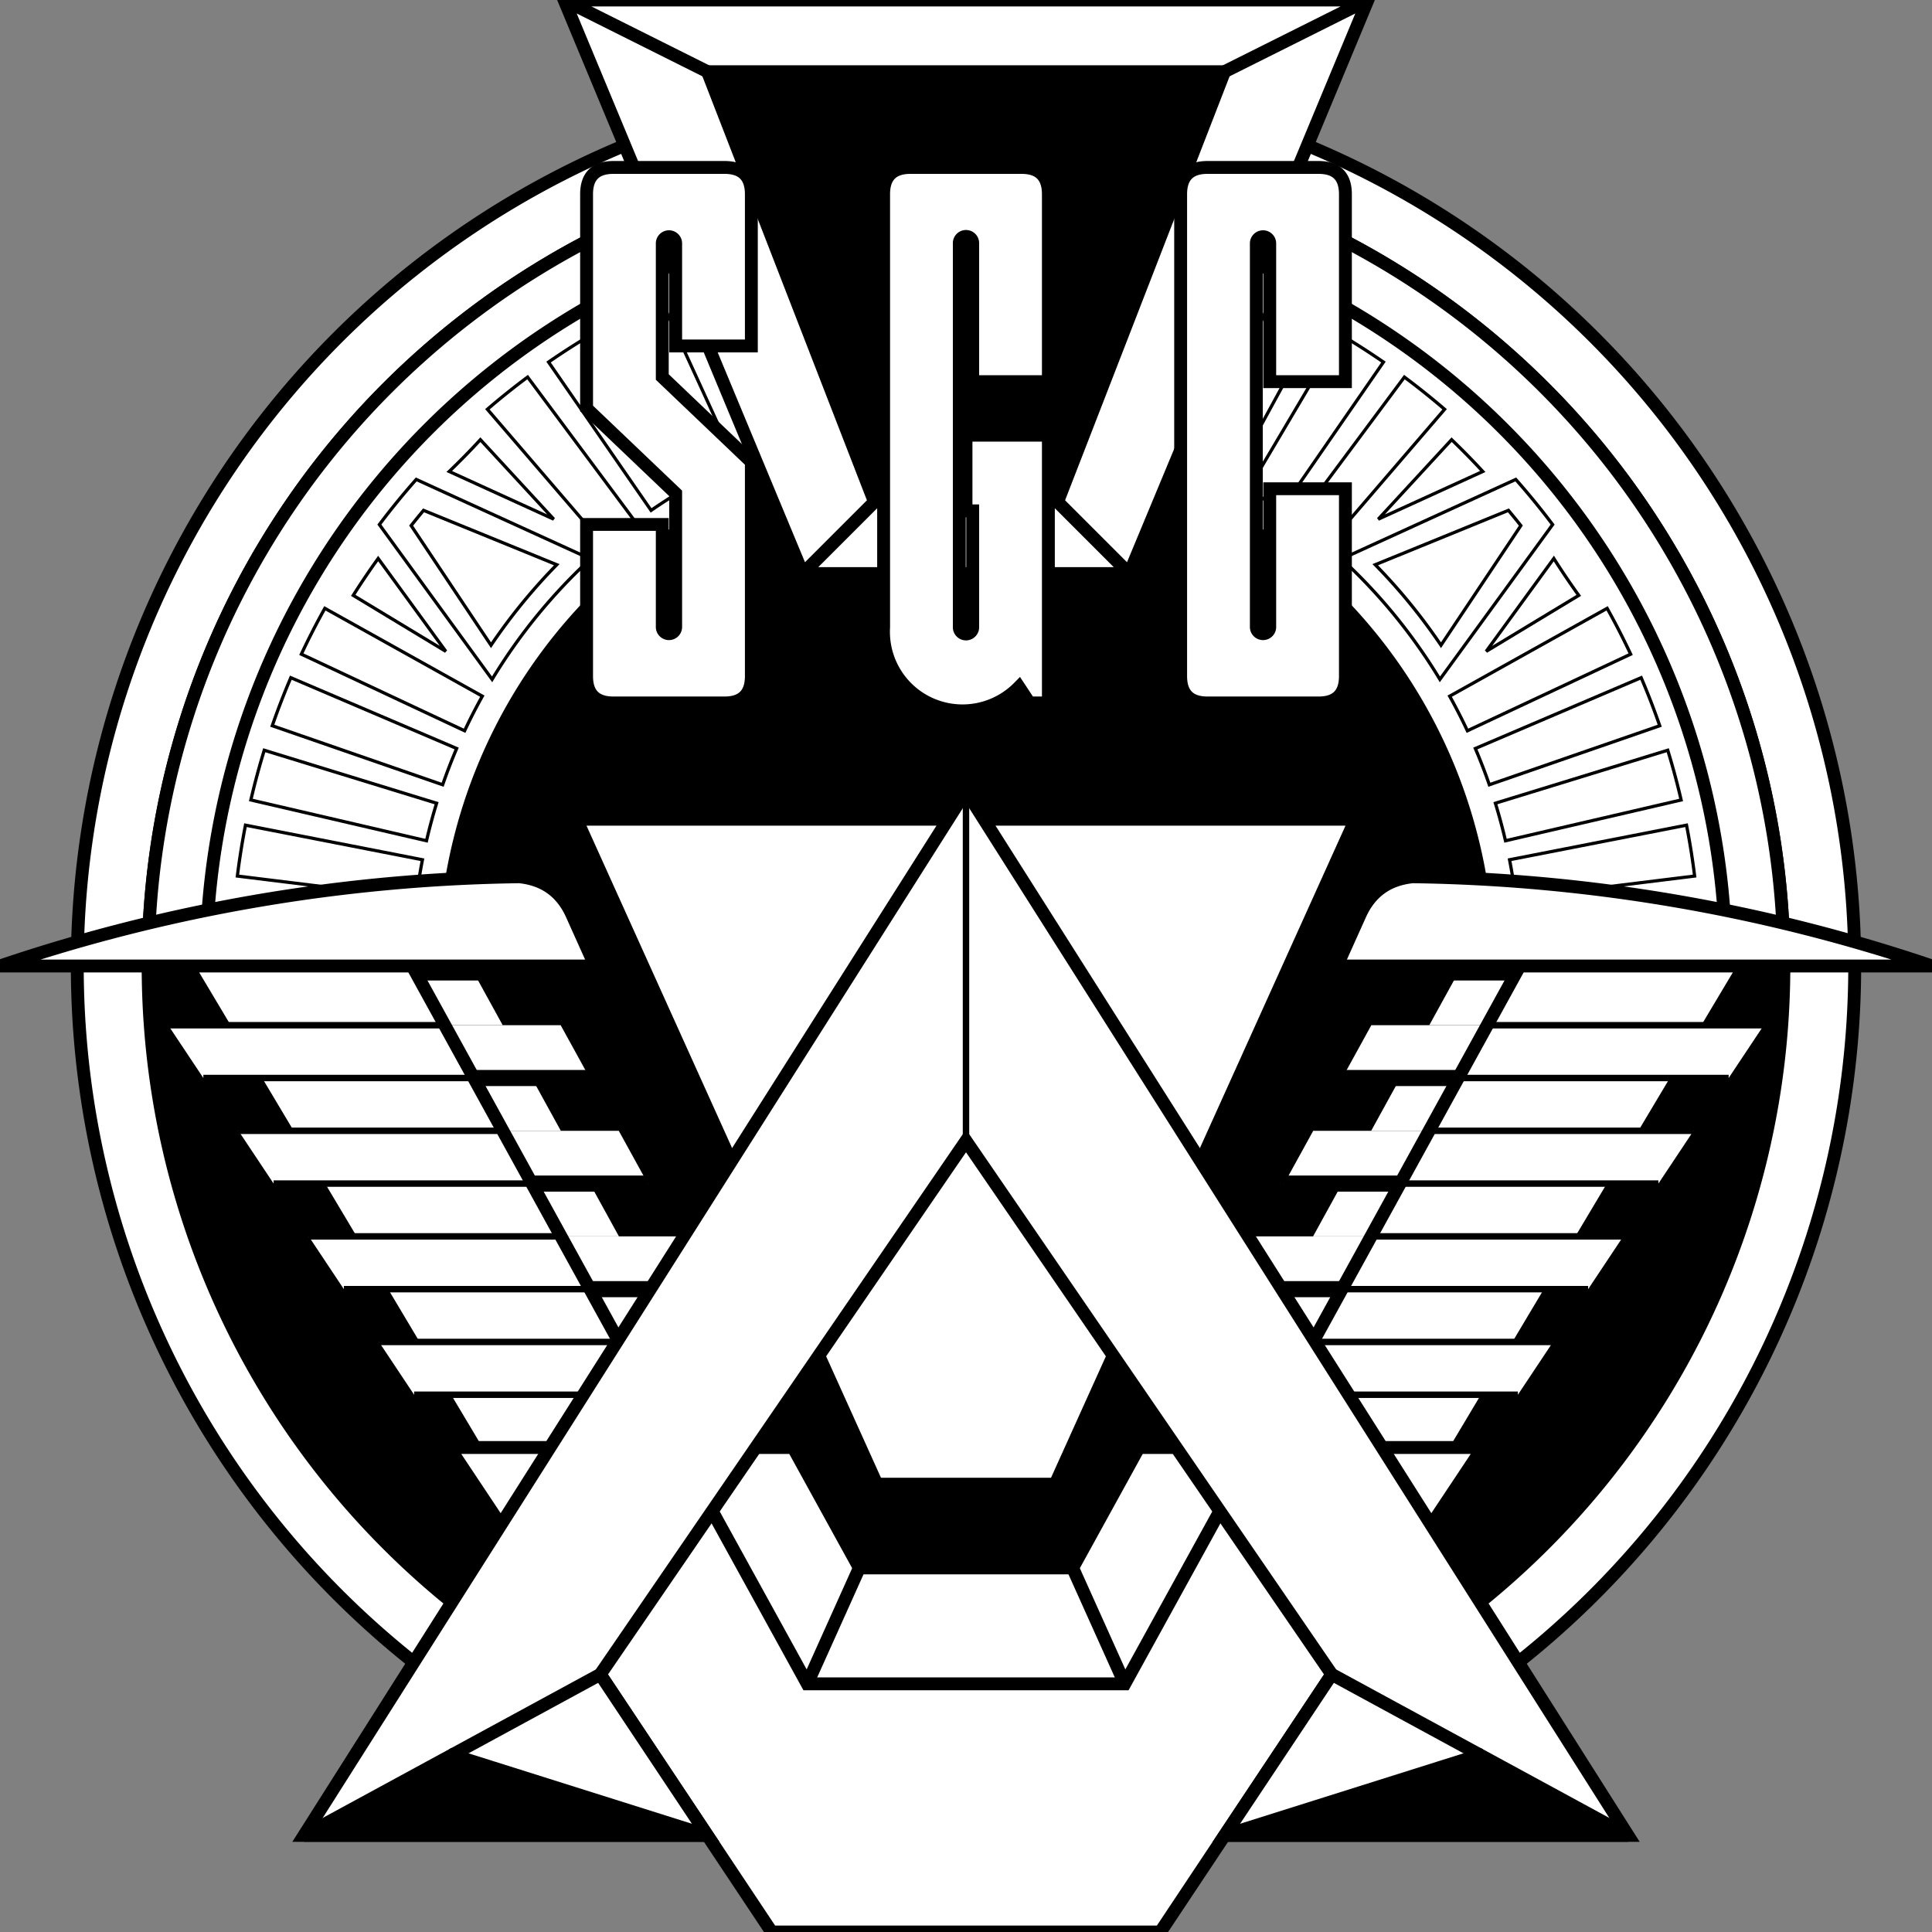 <?xml version="1.0" encoding="UTF-8" ?>
<svg width="150px" height="150px" viewBox="0 0 150 150" version="1.1" xmlns="http://www.w3.org/2000/svg">
	<rect x="0" y="0" width="150" height="150" fill="#808080" stroke="none"/>
	<desc>Author: Michael Vodák</desc>
	<circle cx="75" cy="75" r="63.5px" stroke="none" stroke-width="0" fill="#000000" />
	<path d="M 6 75 A 69 69 0 0 0 144 75 A 69 69 0 0 0 6 75 Z M 11.5 75 A 63.5 63.5 0 0 0 138.5 75 A 63.5 63.5 0 0 0 11.5 75 Z" stroke="#000000" stroke-width="1" fill="#ffffff" fill-rule="evenodd" />
	<path d="M 16 75 a 59 59 0 0 1 118 0 l -18 0 a 41 41 0 0 0 -82 0 Z" stroke="none" stroke-width="0" fill="#ffffff" />
	<path d="M 11.5 75 a 62 62 0 0 1 127 0 l -4.5 0 a 59 59 0 0 0 -118 0 Z" stroke="#000000" stroke-width="1" fill="#ffffff" />
	<path d="M 18.429 68.016 A 57 57 0 0 1 19.059 64.066 L 32.799 66.751 A 43 43 0 0 0 32.324 69.731 Z" stroke="#000000" stroke-width="0.25" fill="none" />
	<path d="M 19.477 62.11 A 57 57 0 0 1 20.517 58.248 L 33.899 62.362 A 43 43 0 0 0 33.114 65.276 Z" stroke="#000000" stroke-width="0.25" fill="none" />
	<path d="M 21.139 56.346 A 57 57 0 0 1 22.58 52.615 L 35.455 58.113 A 43 43 0 0 0 34.368 60.928 Z" stroke="#000000" stroke-width="0.25" fill="none" />
	<path d="M 23.397 50.789 A 57 57 0 0 1 25.222 47.23 L 37.448 54.051 A 43 43 0 0 0 36.072 56.736 Z" stroke="#000000" stroke-width="0.25" fill="none" />
	<path d="M 27.425 46.225 A 55.6 55.6 0 0 1 29.361 43.362 L 34.613 50.572 Z" stroke="#000000" stroke-width="0.25" fill="none" fill-rule="evenodd" />
	<path d="M 29.454 40.728 A 57 57 0 0 1 32.317 37.223 L 45.841 43.397 A 43 43 0 0 0 38.207 52.746 Z M 31.921 40.807 A 55 55 0 0 1 32.886 39.624 L 43.227 43.844 A 44.5 44.5 0 0 0 38.122 50.095 Z" stroke="#000000" stroke-width="0.25" fill="none" fill-rule="evenodd" />
	<path d="M 37.297 34.136 A 55.6 55.6 0 0 1 34.878 36.605 L 42.993 40.31 Z" stroke="#000000" stroke-width="0.25" fill="none" fill-rule="evenodd" />
	<path d="M 37.841 31.777 A 57 57 0 0 1 40.964 29.277 L 49.324 40.508 A 43 43 0 0 0 46.968 42.393 Z" stroke="#000000" stroke-width="0.25" fill="none" />
	<path d="M 42.589 28.111 A 57 57 0 0 1 45.958 25.954 L 53.091 38 A 43 43 0 0 0 50.55 39.628 Z" stroke="#000000" stroke-width="0.25" fill="none" />
	<path d="M 47.696 24.965 A 57 57 0 0 1 51.273 23.173 L 57.1 35.903 A 43 43 0 0 0 54.402 37.254 Z" stroke="#000000" stroke-width="0.25" fill="none" />
	<path d="M 98.727 23.173 A 57 57 0 0 1 102.304 24.965 L 95.598 37.254 A 43 43 0 0 0 92.9 35.903 Z" stroke="#000000" stroke-width="0.25" fill="none" />
	<path d="M 104.042 25.954 A 57 57 0 0 1 107.411 28.111 L 99.45 39.628 A 43 43 0 0 0 96.909 38 Z" stroke="#000000" stroke-width="0.25" fill="none" />
	<path d="M 109.036 29.277 A 57 57 0 0 1 112.159 31.777 L 103.032 42.393 A 43 43 0 0 0 100.676 40.508 Z" stroke="#000000" stroke-width="0.25" fill="none" />
	<path d="M 112.703 34.136 A 55.6 55.6 0 0 1 115.122 36.605 L 107.007 40.31 Z" stroke="#000000" stroke-width="0.25" fill="none" fill-rule="evenodd" />
	<path d="M 117.683 37.223 A 57 57 0 0 1 120.546 40.728 L 111.793 52.746 A 43 43 0 0 0 104.159 43.397 Z M 117.114 39.624 A 55 55 0 0 1 118.079 40.807 L 111.878 50.095 A 44.5 44.5 0 0 0 106.773 43.844 Z" stroke="#000000" stroke-width="0.25" fill="none" fill-rule="evenodd" />
	<path d="M 122.575 46.225 A 55.6 55.6 0 0 1 120.639 43.362 L 115.387 50.572 Z" stroke="#000000" stroke-width="0.25" fill="none" fill-rule="evenodd" />
	<path d="M 124.778 47.23 A 57 57 0 0 1 126.603 50.789 L 113.928 56.736 A 43 43 0 0 0 112.552 54.051 Z" stroke="#000000" stroke-width="0.25" fill="none" />
	<path d="M 127.42 52.615 A 57 57 0 0 1 128.861 56.346 L 115.632 60.928 A 43 43 0 0 0 114.545 58.113 Z" stroke="#000000" stroke-width="0.25" fill="none" />
	<path d="M 129.483 58.248 A 57 57 0 0 1 130.523 62.11 L 116.886 65.276 A 43 43 0 0 0 116.101 62.362 Z" stroke="#000000" stroke-width="0.25" fill="none" />
	<path d="M 130.941 64.066 A 57 57 0 0 1 131.571 68.016 L 117.676 69.731 A 43 43 0 0 0 117.201 66.751 Z" stroke="#000000" stroke-width="0.25" fill="none" />
	<path d="M 46.2 75 L 44.41 71.019 Q 43.217 68.365, 40.322 68.072 A 131.25 131.25 0 0 0 0 75 Z" stroke="#000000" stroke-width="1" fill="#ffffff" />
	<path d="M 103.8 75 L 105.59 71.019 Q 106.783 68.365, 109.678 68.072 A 131.25 131.25 0 0 1 150 75 Z" stroke="#000000" stroke-width="1" fill="#ffffff" />
	<path d="M37.471 112.385 L 57.076 112.385 L 54.82 108.287 L 35.026 108.287 Z" stroke="none" stroke-width="0" fill="#ffffff" />
	<path d="M32.152 108.287 L 59.32 108.287 L 57.065 104.189 L 29.425 104.189 Z" stroke="none" stroke-width="0" fill="#ffffff" />
	<path d="M32.581 104.189 L 52.565 104.189 L 50.309 100.09 L 30.136 100.09 Z" stroke="none" stroke-width="0" fill="#ffffff" />
	<path d="M26.697 100.09 L 54.809 100.09 L 52.553 95.992 L 23.97 95.992 Z" stroke="none" stroke-width="0" fill="#ffffff" />
	<path d="M27.691 95.992 L 48.053 95.992 L 45.798 91.893 L 25.245 91.893 Z" stroke="none" stroke-width="0" fill="#ffffff" />
	<path d="M21.243 91.893 L 50.298 91.893 L 48.042 87.795 L 18.515 87.795 Z" stroke="none" stroke-width="0" fill="#ffffff" />
	<path d="M22.8 87.795 L 43.542 87.795 L 41.287 83.697 L 20.355 83.697 Z" stroke="none" stroke-width="0" fill="#ffffff" />
	<path d="M15.788 83.697 L 45.787 83.697 L 43.531 79.598 L 13.06 79.598 Z" stroke="none" stroke-width="0" fill="#ffffff" />
	<path d="M17.91 79.598 L 39.031 79.598 L 36.775 75.5 L 15.465 75.5 Z" stroke="none" stroke-width="0" fill="#ffffff" />
	<path d="M112.529 112.385 L 92.924 112.385 L 95.18 108.287 L 114.974 108.287 Z" stroke="none" stroke-width="0" fill="#ffffff" />
	<path d="M117.848 108.287 L 90.68 108.287 L 92.935 104.189 L 120.575 104.189 Z" stroke="none" stroke-width="0" fill="#ffffff" />
	<path d="M117.419 104.189 L 97.435 104.189 L 99.691 100.09 L 119.864 100.09 Z" stroke="none" stroke-width="0" fill="#ffffff" />
	<path d="M123.303 100.09 L 95.191 100.09 L 97.447 95.992 L 126.03 95.992 Z" stroke="none" stroke-width="0" fill="#ffffff" />
	<path d="M122.309 95.992 L 101.947 95.992 L 104.202 91.893 L 124.755 91.893 Z" stroke="none" stroke-width="0" fill="#ffffff" />
	<path d="M128.757 91.893 L 99.702 91.893 L 101.958 87.795 L 131.485 87.795 Z" stroke="none" stroke-width="0" fill="#ffffff" />
	<path d="M127.2 87.795 L 106.458 87.795 L 108.713 83.697 L 129.645 83.697 Z" stroke="none" stroke-width="0" fill="#ffffff" />
	<path d="M134.212 83.697 L 104.213 83.697 L 106.469 79.598 L 136.94 79.598 Z" stroke="none" stroke-width="0" fill="#ffffff" />
	<path d="M132.09 79.598 L 110.969 79.598 L 113.225 75.5 L 134.535 75.5 Z" stroke="none" stroke-width="0" fill="#ffffff" />
	<path d="M68.399 114.732 L 81.601 114.732 L 104.465 64.104 L 45.535 64.104 Z" stroke="none" stroke-width="0" fill="#ffffff" />
	<path d="M 34.88 112.385 L 59.912 150 L 90.088 150 L 115.12 112.385 L 88.424 112.385 L 83.28 121.732 L 66.72 121.732 L 61.576 112.385 Z" stroke="#000000" stroke-width="1px" fill="#ffffff" />
	<polyline points="32,75 62.674,130.732 87.326,130.732 118,75" stroke="#000000" stroke-width="1px" fill="none" />
	<line x1="66.72px" y1="121.732px" x2="62.674px" y2="130.732px" stroke="#000000" stroke-width="1px" />
	<line x1="83.28px" y1="121.732px" x2="87.326px" y2="130.732px" stroke="#000000" stroke-width="1px" />
	<line x1="34.88px" y1="112.385px" x2="52.576px" y2="112.385px" stroke="#000000" stroke-width="0.5px" />
	<line x1="32.152px" y1="108.287px" x2="50.32px" y2="108.287px" stroke="#000000" stroke-width="0.5px" />
	<line x1="50.32px" y1="108.287px" x2="59.32px" y2="108.287px" stroke="#000000" stroke-width="1.25px" />
	<line x1="29.425px" y1="104.189px" x2="48.065px" y2="104.189px" stroke="#000000" stroke-width="0.5px" />
	<line x1="26.697px" y1="100.09px" x2="45.809px" y2="100.09px" stroke="#000000" stroke-width="0.5px" />
	<line x1="45.809px" y1="100.09px" x2="54.809px" y2="100.09px" stroke="#000000" stroke-width="1.25px" />
	<line x1="23.97px" y1="95.992px" x2="43.553px" y2="95.992px" stroke="#000000" stroke-width="0.5px" />
	<line x1="21.243px" y1="91.893px" x2="41.298px" y2="91.893px" stroke="#000000" stroke-width="0.5px" />
	<line x1="41.298px" y1="91.893px" x2="50.298px" y2="91.893px" stroke="#000000" stroke-width="1.25px" />
	<line x1="18.515px" y1="87.795px" x2="39.042px" y2="87.795px" stroke="#000000" stroke-width="0.5px" />
	<line x1="15.788px" y1="83.697px" x2="36.787px" y2="83.697px" stroke="#000000" stroke-width="0.5px" />
	<line x1="36.787px" y1="83.697px" x2="45.787px" y2="83.697px" stroke="#000000" stroke-width="1.25px" />
	<line x1="13.06px" y1="79.598px" x2="34.531px" y2="79.598px" stroke="#000000" stroke-width="0.5px" />
	<line x1="32.275px" y1="75.5px" x2="41.275px" y2="75.5px" stroke="#000000" stroke-width="1.25px" />
	<line x1="115.12px" y1="112.385px" x2="97.424px" y2="112.385px" stroke="#000000" stroke-width="0.5px" />
	<line x1="117.848px" y1="108.287px" x2="99.68px" y2="108.287px" stroke="#000000" stroke-width="0.5px" />
	<line x1="99.68px" y1="108.287px" x2="90.68px" y2="108.287px" stroke="#000000" stroke-width="1.25px" />
	<line x1="120.575px" y1="104.189px" x2="101.935px" y2="104.189px" stroke="#000000" stroke-width="0.5px" />
	<line x1="123.303px" y1="100.09px" x2="104.191px" y2="100.09px" stroke="#000000" stroke-width="0.5px" />
	<line x1="104.191px" y1="100.09px" x2="95.191px" y2="100.09px" stroke="#000000" stroke-width="1.25px" />
	<line x1="126.03px" y1="95.992px" x2="106.447px" y2="95.992px" stroke="#000000" stroke-width="0.5px" />
	<line x1="128.757px" y1="91.893px" x2="108.702px" y2="91.893px" stroke="#000000" stroke-width="0.5px" />
	<line x1="108.702px" y1="91.893px" x2="99.702px" y2="91.893px" stroke="#000000" stroke-width="1.25px" />
	<line x1="131.485px" y1="87.795px" x2="110.958px" y2="87.795px" stroke="#000000" stroke-width="0.5px" />
	<line x1="134.212px" y1="83.697px" x2="113.213px" y2="83.697px" stroke="#000000" stroke-width="0.5px" />
	<line x1="113.213px" y1="83.697px" x2="104.213px" y2="83.697px" stroke="#000000" stroke-width="1.25px" />
	<line x1="136.94px" y1="79.598px" x2="115.469px" y2="79.598px" stroke="#000000" stroke-width="0.5px" />
	<line x1="117.725px" y1="75.5px" x2="108.725px" y2="75.5px" stroke="#000000" stroke-width="1.25px" />
	<path d="M 75 61.421 L 23.604 142.5 L 54.921 142.5 L 46.602 130 L 75 88.579 L 103.398 130 L 95.079 142.5 L 126.396 142.5 Z" stroke="#000000" stroke-width="1" fill="#ffffff" />
	<line x1="75px" y1="61.421px" x2="75px" y2="88.579px" stroke="#000000" stroke-width="0.5px" />
	<path d="M 23.604 142.5 L 54.921 142.5 L 35.103 136.25 Z" stroke="#000000" stroke-width="1px" fill="#000000" />
	<line x1="35.103px" y1="136.25px" x2="46.602px" y2="130px" stroke="#000000" stroke-width="1px" />
	<path d="M 126.396 142.5 L 95.079 142.5 L 114.897 136.25 Z" stroke="#000000" stroke-width="1px" fill="#000000" />
	<line x1="114.897px" y1="136.25px" x2="103.398px" y2="130px" stroke="#000000" stroke-width="1px" />
	<path d="M 62.324 44.532 L 43.798 0 L 106.202 0 L 87.676 44.532 Z M 62.324 44.532 L 67.891 38.965 M 43.798 0 L 54.931 5.566 M 106.202 0 L 95.069 5.566 M 87.676 44.532 L 82.109 38.965" stroke="#000000" stroke-width="1" fill="#ffffff" fill-rule="nonzero" />
	<path d="M 67.891 38.965 L 54.931 5.566 L 95.069 5.566 L 82.109 38.965 Z" stroke="#000000" stroke-width="1" fill="#000000" fill-rule="nonzero" />
	<path d="M 58.335 26.859 L 58.335 15.079 Q 58.335 13, 56.256 13 L 47.621 13 Q 45.542 13, 45.542 15.079 L 45.542 31.71 L 52.458 38.306 L 52.458 48.7 A 0.52 0.52 0 0 1 51.419 48.7 L 51.419 40.718 L 45.542 40.718 L 45.542 52.498 Q 45.542 54.577, 47.621 54.577 L 56.256 54.577 Q 58.335 54.577, 58.335 52.498 L 58.335 35.867 L 51.419 29.271 L 51.419 18.877 A 0.52 0.52 0 0 1 52.458 18.877 L 52.458 26.859 Z" stroke="#000000" stroke-width="1" fill="#ffffff" />
	<path d="M 81.396 29.631 L 81.396 15.079 Q 81.396 13, 79.318 13 L 70.682 13 Q 68.604 13, 68.604 15.079 L 68.604 48.7 A 6.137 6.137 0 0 0 79.116 53.348 L 79.927 54.577 L 81.396 54.577 L 81.396 33.788 L 75 33.788 L 75 39.665 L 75.52 39.665 L 75.52 48.7 A 0.52 0.52 0 0 1 74.48 48.7 L 74.48 18.877 A 0.52 0.52 0 0 1 75.52 18.877 L 75.52 29.631 Z" stroke="#000000" stroke-width="1" fill="#ffffff" />
	<path d="M 104.458 29.631 L 104.458 15.079 Q 104.458 13, 102.379 13 L 93.744 13 Q 91.665 13, 91.665 15.079 L 91.665 52.498 Q 91.665 54.577, 93.744 54.577 L 102.379 54.577 Q 104.458 54.577, 104.458 52.498 L 104.458 37.946 L 98.581 37.946 L 98.581 48.7 A 0.52 0.52 0 0 1 97.542 48.7 L 97.542 18.877 A 0.52 0.52 0 0 1 98.581 18.877 L 98.581 29.631 Z" stroke="#000000" stroke-width="1" fill="#ffffff" />
</svg>